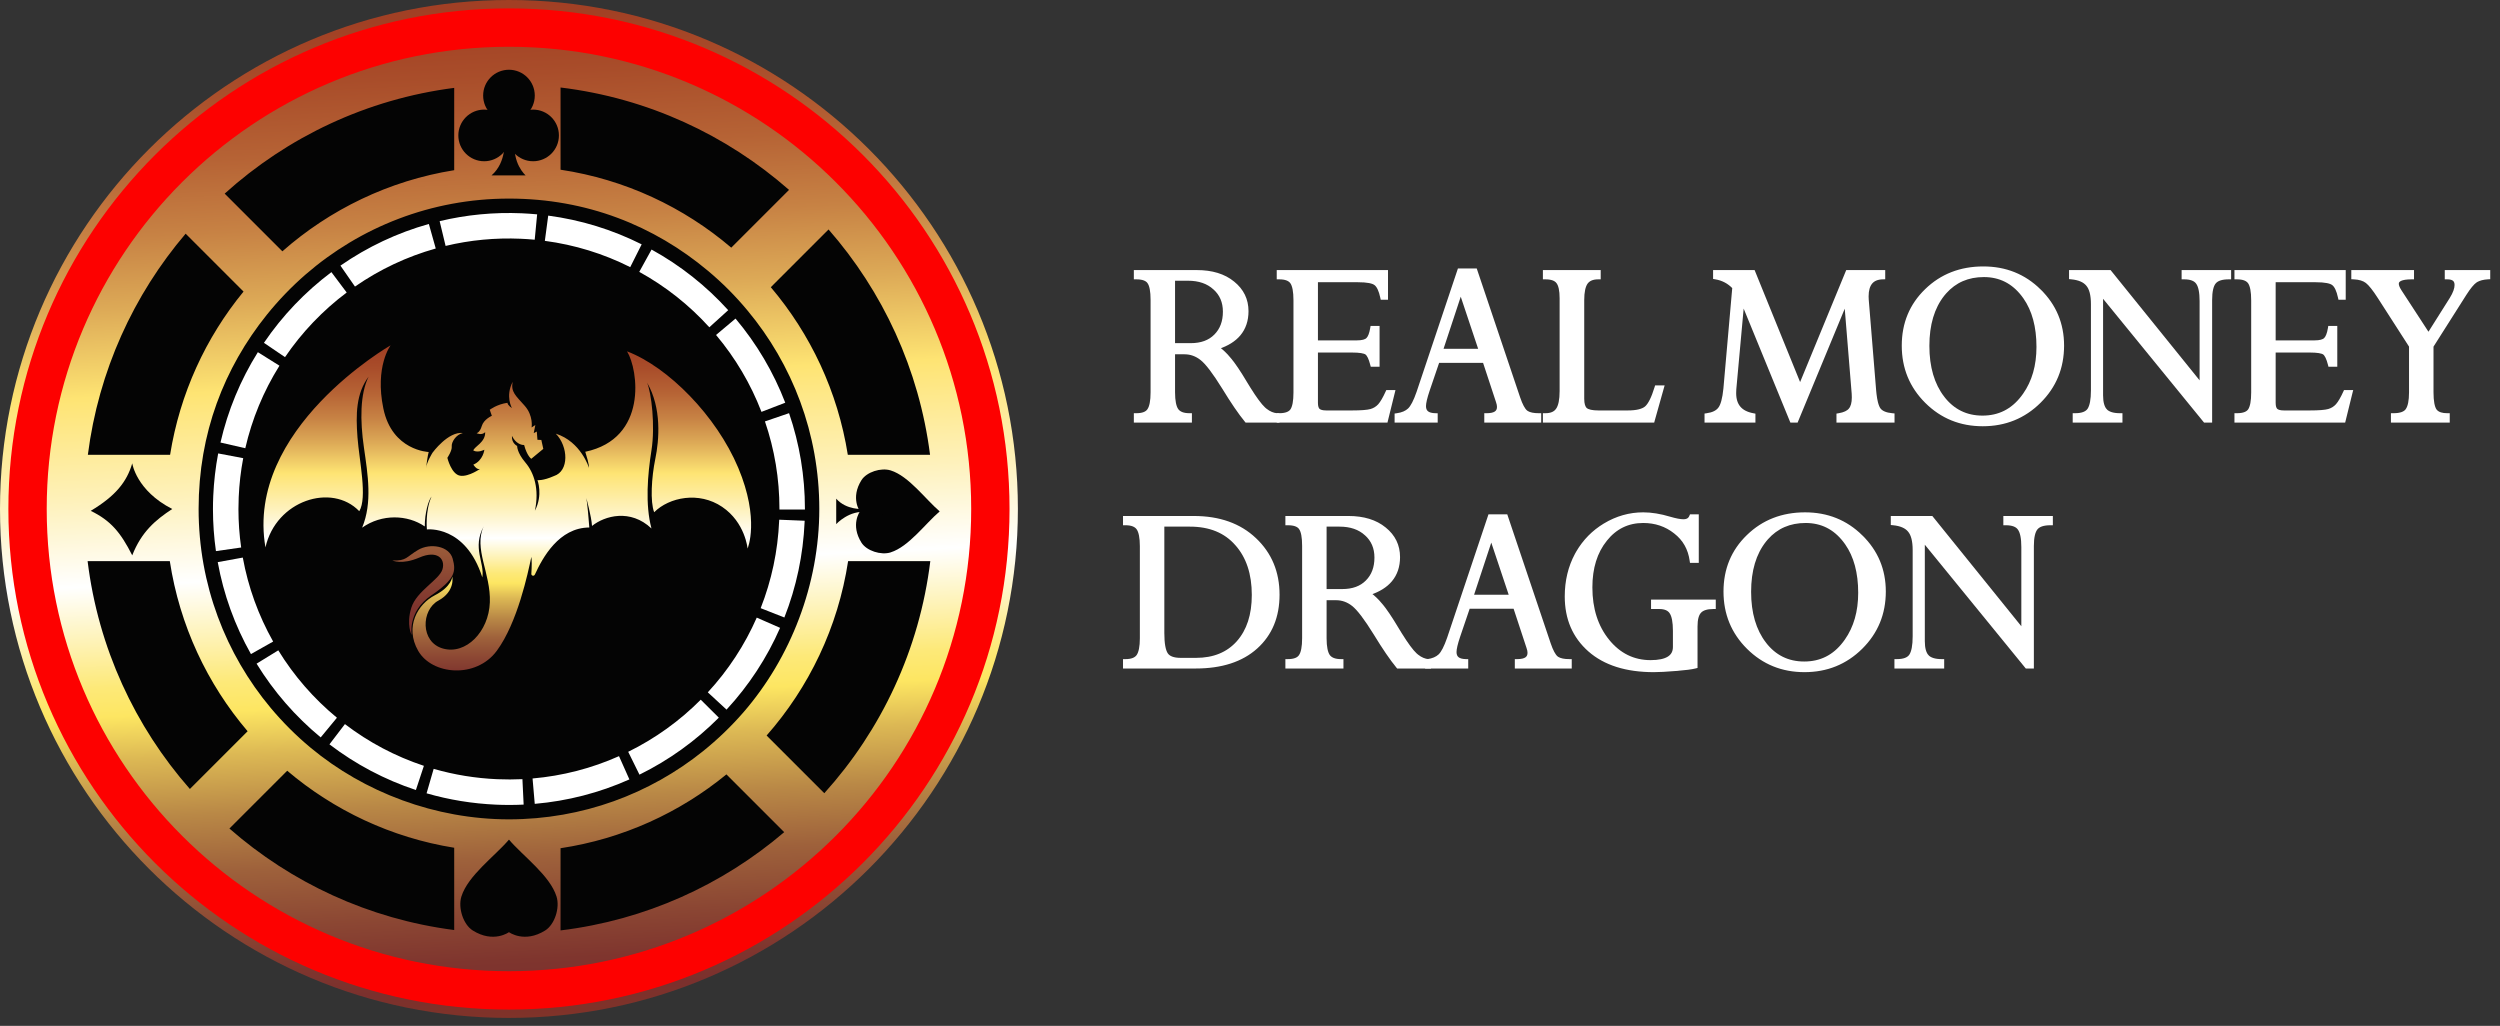 <svg width="251" height="103" viewBox="0 0 251 103" fill="none" xmlns="http://www.w3.org/2000/svg">
<rect x="0" y="0" width="251" height="103" fill="#333333" stroke="none"/>
<path d="M195.071 66.993H190.326V66.3H190.451C191.15 66.3 191.581 66.119 191.799 65.8C192.029 65.454 192.157 64.826 192.157 63.888V55.225C192.157 54.3 191.984 53.668 191.669 53.299L191.668 53.297C191.36 52.92 190.838 52.683 190.073 52.609L189.96 52.598V51.93H193.945L193.983 51.977L203.067 63.229V54.922C203.067 54.016 202.935 53.421 202.7 53.102L202.698 53.099C202.48 52.787 202.06 52.61 201.386 52.61H201.261V51.93H205.982V52.61H205.857C205.155 52.61 204.705 52.775 204.463 53.069C204.215 53.37 204.075 53.941 204.075 54.821V66.993H203.449L203.411 66.947L193.127 54.338V64.38C193.127 65.101 193.273 65.588 193.536 65.874H193.535C193.804 66.148 194.263 66.3 194.946 66.3H195.071V66.993Z" fill="white" stroke="white" stroke-width="0.25"/>
<path d="M181.231 51.564C183.46 51.564 185.349 52.321 186.888 53.835H186.887C188.435 55.349 189.211 57.204 189.211 59.392C189.211 61.622 188.432 63.51 186.876 65.05C185.319 66.589 183.414 67.359 181.169 67.359C178.931 67.359 177.034 66.589 175.486 65.05C173.938 63.51 173.164 61.622 173.164 59.392C173.164 57.163 173.934 55.299 175.474 53.809C177.015 52.312 178.937 51.564 181.231 51.564ZM181.282 52.383C179.69 52.383 178.402 52.942 177.408 54.061L177.213 54.293C176.199 55.57 175.687 57.274 175.687 59.418C175.687 61.561 176.196 63.283 177.202 64.594H177.201C178.204 65.894 179.515 66.541 181.143 66.541C182.787 66.541 184.115 65.877 185.135 64.544L185.323 64.289C186.231 62.995 186.688 61.407 186.688 59.518C186.688 57.484 186.24 55.84 185.356 54.577L185.173 54.329C184.169 53.028 182.875 52.383 181.282 52.383Z" fill="white" stroke="white" stroke-width="0.25"/>
<path d="M164.978 51.564C165.801 51.564 166.694 51.71 167.654 51.999H167.653C168.256 52.175 168.705 52.258 169.007 52.258C169.201 52.258 169.353 52.221 169.468 52.153C169.581 52.086 169.666 51.985 169.724 51.843L169.757 51.766H170.432V56.386H169.782L169.766 56.278C169.602 55.097 169.068 54.158 168.16 53.455L168.159 53.454C167.256 52.74 166.198 52.383 164.978 52.383C163.452 52.383 162.203 52.991 161.224 54.217V54.218C160.245 55.436 159.75 57.019 159.75 58.975C159.75 61.124 160.32 62.897 161.452 64.302H161.451C162.59 65.705 164.012 66.402 165.724 66.402C166.544 66.402 167.137 66.27 167.522 66.026C167.898 65.788 168.086 65.435 168.086 64.948V63.344C168.086 62.438 167.963 61.836 167.741 61.508L167.74 61.506C167.536 61.193 167.164 61.02 166.582 61.02H165.89V60.328H172.138V61.02H172.013C171.371 61.02 170.94 61.168 170.688 61.434L170.689 61.435C170.445 61.694 170.307 62.167 170.307 62.89V66.964L170.214 66.988C169.856 67.084 169.196 67.168 168.246 67.244L168.247 67.245C167.303 67.321 166.566 67.359 166.039 67.359C163.283 67.359 161.116 66.68 159.555 65.307C158.002 63.934 157.226 62.123 157.226 59.885C157.226 58.325 157.563 56.915 158.239 55.658L158.371 55.425C159.043 54.278 159.949 53.358 161.088 52.669V52.668C162.31 51.933 163.608 51.564 164.978 51.564Z" fill="white" stroke="white" stroke-width="0.25"/>
<path d="M147.825 59.836H151.646L149.724 54.081L147.825 59.836ZM157.677 66.993H152.213V66.3H152.338C152.752 66.3 153.04 66.228 153.222 66.102C153.396 65.982 153.488 65.802 153.488 65.542C153.488 65.392 153.454 65.217 153.382 65.016L153.381 65.012L152.057 60.995H147.464L146.483 63.878C146.231 64.626 146.11 65.152 146.11 65.466C146.11 65.75 146.198 65.946 146.358 66.077C146.523 66.212 146.785 66.292 147.163 66.3L147.285 66.303V66.993H143.209V66.317L143.316 66.302C143.846 66.229 144.244 66.055 144.523 65.792C144.802 65.528 145.102 64.961 145.413 64.061L149.504 51.851L149.532 51.766H151.24L151.268 51.851L155.562 64.605C155.687 64.976 155.813 65.278 155.939 65.511C156.065 65.746 156.188 65.905 156.304 66L156.403 66.068C156.653 66.218 157.031 66.3 157.552 66.3H157.677V66.993Z" fill="white" stroke="white" stroke-width="0.25"/>
<path d="M133.065 59.267H134.758C135.82 59.267 136.635 58.964 137.22 58.37L137.221 58.369C137.817 57.773 138.119 56.982 138.119 55.982C138.119 55.013 137.787 54.24 137.126 53.651L137.124 53.65C136.47 53.053 135.598 52.749 134.494 52.749H133.065V59.267ZM143.547 66.993H140.332L140.294 66.947C139.665 66.183 138.908 65.075 138.023 63.625V63.624C137.08 62.099 136.349 61.146 135.831 60.741L135.83 60.74C135.32 60.336 134.758 60.136 134.139 60.136H133.065V64.077C133.065 64.949 133.189 65.525 133.409 65.836C133.628 66.134 134.022 66.3 134.632 66.3H134.757V66.993H129.178V66.3H129.303C129.943 66.3 130.332 66.132 130.525 65.84L130.526 65.838C130.739 65.526 130.858 64.95 130.858 64.077V54.796C130.858 54.363 130.83 54.002 130.775 53.711C130.72 53.419 130.638 53.205 130.539 53.061V53.059C130.346 52.775 129.954 52.61 129.303 52.61H129.178V51.93H135.378C136.895 51.931 138.121 52.301 139.042 53.056C139.971 53.803 140.44 54.765 140.44 55.932C140.44 56.866 140.177 57.654 139.646 58.286C139.159 58.865 138.452 59.302 137.538 59.608C137.922 59.886 138.295 60.242 138.656 60.675H138.655C139.092 61.181 139.656 62.018 140.346 63.179L140.629 63.641C141.267 64.668 141.771 65.347 142.141 65.689L142.299 65.824C142.671 66.118 143.048 66.274 143.43 66.302L143.547 66.309V66.993Z" fill="white" stroke="white" stroke-width="0.25"/>
<path d="M119.856 51.93C122.415 51.93 124.473 52.658 126.017 54.124C127.567 55.589 128.342 57.453 128.342 59.708C128.342 61.919 127.61 63.693 126.141 65.016C124.672 66.339 122.634 66.993 120.046 66.993H112.875V66.3H113C113.621 66.3 114.013 66.133 114.224 65.836C114.444 65.515 114.567 64.939 114.567 64.077V54.846C114.567 53.965 114.444 53.386 114.224 53.075C114.013 52.777 113.621 52.61 113 52.61H112.875V51.93H119.856ZM116.774 63.559C116.774 64.081 116.806 64.517 116.867 64.867C116.929 65.219 117.02 65.477 117.133 65.65C117.35 65.984 117.801 66.175 118.544 66.175H120.071C121.86 66.175 123.255 65.6 124.271 64.461C125.29 63.311 125.806 61.74 125.806 59.733C125.806 57.601 125.24 55.911 124.12 54.651H124.119C123.011 53.387 121.465 52.749 119.466 52.749H116.774V63.559Z" fill="white" stroke="white" stroke-width="0.25"/>
<path d="M245.829 42.304H240.174V41.611H240.299C241.019 41.611 241.447 41.436 241.647 41.137L241.648 41.135C241.869 40.814 241.992 40.242 241.992 39.388V34.764L238.855 29.884C238.333 29.067 237.917 28.549 237.608 28.311C237.307 28.08 236.88 27.945 236.315 27.921L236.196 27.915V27.241H242.242V27.921H242.117C241.613 27.921 241.253 27.979 241.023 28.083C240.91 28.134 240.834 28.195 240.786 28.26C240.739 28.323 240.715 28.399 240.715 28.49C240.715 28.664 240.799 28.9 240.997 29.205L243.82 33.537L246.065 29.977C246.405 29.43 246.563 28.978 246.563 28.616C246.563 28.369 246.49 28.203 246.362 28.097C246.23 27.986 246.018 27.921 245.704 27.921H245.579V27.241H249.894V27.913L249.777 27.92C249.31 27.949 248.945 28.043 248.676 28.195L248.565 28.265C248.293 28.451 247.942 28.869 247.513 29.542L244.199 34.766V39.388C244.199 39.834 244.228 40.205 244.283 40.505C244.338 40.804 244.418 41.023 244.517 41.171L244.601 41.27C244.817 41.489 245.174 41.611 245.704 41.611H245.829V42.304Z" fill="white" stroke="white" stroke-width="0.25"/>
<path d="M235.385 27.241V29.966H234.881L234.859 29.867C234.709 29.165 234.497 28.736 234.247 28.537L234.244 28.535C234.129 28.438 233.932 28.354 233.635 28.297C233.34 28.24 232.961 28.211 232.494 28.211H228.351V34.3H232.367C232.926 34.3 233.264 34.197 233.429 34.033L233.43 34.032C233.609 33.86 233.756 33.512 233.848 32.953L233.865 32.848H234.538V36.697H233.874L233.85 36.602C233.771 36.292 233.685 36.044 233.594 35.856C233.501 35.668 233.408 35.55 233.318 35.487C233.228 35.424 233.07 35.367 232.827 35.328C232.588 35.29 232.28 35.27 231.9 35.27H228.351V40.448C228.351 40.806 228.429 41.025 228.552 41.141C228.686 41.26 228.928 41.334 229.312 41.334H231.9C232.827 41.334 233.45 41.282 233.785 41.187C234.116 41.092 234.394 40.92 234.622 40.669C234.854 40.405 235.11 39.972 235.386 39.361L235.419 39.288H236.101L236.062 39.443L235.381 42.208L235.357 42.304H224.464V41.611H224.589C225.239 41.611 225.632 41.446 225.824 41.161C226.029 40.849 226.144 40.276 226.144 39.413V30.157C226.144 29.712 226.115 29.34 226.058 29.041C226 28.741 225.916 28.52 225.812 28.372C225.611 28.085 225.22 27.921 224.589 27.921H224.464V27.241H235.385Z" fill="white" stroke="white" stroke-width="0.25"/>
<path d="M212.969 42.304H208.224V41.611H208.349C209.048 41.611 209.479 41.43 209.697 41.11C209.927 40.764 210.055 40.137 210.055 39.198V30.536C210.055 29.611 209.882 28.979 209.566 28.609L209.565 28.607C209.258 28.231 208.736 27.994 207.971 27.92L207.857 27.909V27.241H211.843L211.881 27.288L220.965 38.54V30.232C220.965 29.327 220.833 28.732 220.598 28.413L220.596 28.41C220.377 28.097 219.957 27.921 219.284 27.921H219.159V27.241H223.88V27.921H223.755C223.053 27.921 222.603 28.086 222.36 28.38C222.112 28.68 221.973 29.252 221.973 30.132V42.304H221.347L221.309 42.258L211.024 29.648V39.69C211.024 40.411 211.171 40.899 211.434 41.185H211.433C211.701 41.459 212.161 41.611 212.844 41.611H212.969V42.304Z" fill="white" stroke="white" stroke-width="0.25"/>
<path d="M199.129 26.875C201.358 26.875 203.247 27.632 204.786 29.145H204.785C206.333 30.659 207.109 32.515 207.109 34.703C207.108 36.933 206.33 38.821 204.774 40.36C203.217 41.9 201.312 42.67 199.067 42.67C196.829 42.67 194.932 41.9 193.384 40.36C191.836 38.821 191.062 36.933 191.062 34.703C191.062 32.474 191.832 30.61 193.372 29.12C194.913 27.623 196.835 26.875 199.129 26.875ZM199.18 27.693C197.588 27.693 196.3 28.253 195.306 29.372L195.11 29.604C194.097 30.88 193.585 32.585 193.585 34.728C193.585 36.872 194.094 38.594 195.1 39.905H195.099C196.102 41.205 197.413 41.852 199.041 41.852C200.685 41.852 202.013 41.188 203.033 39.855L203.221 39.6C204.129 38.306 204.586 36.718 204.586 34.829C204.586 32.795 204.138 31.151 203.254 29.888L203.071 29.64C202.067 28.339 200.773 27.693 199.18 27.693Z" fill="white" stroke="white" stroke-width="0.25"/>
<path d="M190.086 42.304H184.506V41.631L184.612 41.613C185.163 41.523 185.523 41.345 185.722 41.102L185.723 41.1C185.931 40.854 186.047 40.464 186.047 39.905C186.047 39.791 186.043 39.664 186.035 39.524L185.295 30.468L180.428 42.227L180.397 42.304H179.838L179.806 42.226L174.986 30.462L174.2 39.083C174.192 39.223 174.187 39.354 174.187 39.477C174.187 40.091 174.343 40.565 174.64 40.913C174.938 41.262 175.392 41.499 176.017 41.613L176.12 41.633V42.304H171.26V41.628L171.369 41.612C171.964 41.531 172.371 41.326 172.613 41.016L172.614 41.014C172.737 40.86 172.848 40.62 172.941 40.283C173.033 39.947 173.105 39.523 173.155 39.01L174.046 28.877C173.55 28.357 172.944 28.038 172.223 27.919L172.119 27.901V27.241H176.079L176.11 27.319L180.73 38.69L185.413 27.318L185.445 27.241H189.151V27.918L189.029 27.921C188.498 27.933 188.12 28.094 187.872 28.388C187.621 28.685 187.484 29.137 187.484 29.766C187.484 29.872 187.489 29.982 187.497 30.097L188.242 39.226L188.277 39.569C188.316 39.898 188.365 40.179 188.424 40.414C188.504 40.728 188.601 40.95 188.708 41.091C188.929 41.371 189.338 41.555 189.972 41.612L190.086 41.622V42.304Z" fill="white" stroke="white" stroke-width="0.25"/>
<path d="M160.585 27.241V27.921H160.46C159.897 27.921 159.517 28.093 159.287 28.412C159.058 28.742 158.931 29.306 158.931 30.132V40.032C158.931 40.568 159.044 40.895 159.228 41.06C159.325 41.144 159.474 41.213 159.686 41.261C159.897 41.309 160.163 41.334 160.486 41.334H163.428C164.33 41.334 164.925 41.177 165.251 40.898C165.416 40.752 165.584 40.519 165.75 40.185C165.917 39.852 166.079 39.427 166.238 38.909L166.265 38.821H166.964L166.919 38.98L166.01 42.212L165.985 42.304H155.032V41.611H155.157C155.736 41.611 156.118 41.432 156.34 41.099L156.342 41.098C156.581 40.752 156.711 40.149 156.711 39.262V29.942C156.711 29.147 156.588 28.629 156.372 28.352L156.37 28.35C156.169 28.077 155.781 27.921 155.157 27.921H155.032V27.241H160.585Z" fill="white" stroke="white" stroke-width="0.25"/>
<path d="M144.759 35.146H148.58L146.658 29.392L144.759 35.146ZM154.611 42.304H149.147V41.611H149.272C149.686 41.611 149.974 41.539 150.156 41.413C150.33 41.292 150.422 41.113 150.422 40.852C150.422 40.703 150.388 40.528 150.316 40.327L150.315 40.323L148.991 36.306H144.398L143.417 39.188C143.165 39.937 143.044 40.463 143.044 40.777C143.044 41.06 143.132 41.257 143.292 41.388C143.457 41.522 143.719 41.603 144.097 41.611L144.219 41.614V42.304H140.143V41.628L140.25 41.613C140.78 41.54 141.178 41.366 141.457 41.102C141.736 40.839 142.036 40.272 142.347 39.372L146.438 27.162L146.466 27.077H148.174L148.202 27.162L152.496 39.916C152.621 40.286 152.747 40.588 152.873 40.822C152.999 41.056 153.122 41.216 153.238 41.31L153.337 41.379C153.587 41.529 153.965 41.611 154.486 41.611H154.611V42.304Z" fill="white" stroke="white" stroke-width="0.25"/>
<path d="M139.23 27.241V29.966H138.726L138.705 29.867C138.554 29.165 138.343 28.736 138.093 28.537L138.09 28.535C137.975 28.438 137.777 28.354 137.48 28.297C137.186 28.24 136.807 28.211 136.34 28.211H132.196V34.3H136.213C136.772 34.3 137.11 34.197 137.274 34.033L137.275 34.032C137.455 33.86 137.601 33.512 137.693 32.953L137.711 32.848H138.384V36.697H137.72L137.695 36.602C137.616 36.292 137.531 36.044 137.439 35.856C137.347 35.668 137.253 35.55 137.164 35.487C137.074 35.424 136.915 35.367 136.673 35.328C136.433 35.29 136.125 35.27 135.746 35.27H132.196V40.448C132.196 40.806 132.275 41.025 132.397 41.141C132.531 41.26 132.774 41.334 133.157 41.334H135.746C136.673 41.334 137.296 41.282 137.631 41.187C137.961 41.092 138.24 40.92 138.468 40.669C138.699 40.405 138.955 39.972 139.231 39.361L139.265 39.288H139.946L139.908 39.443L139.226 42.208L139.203 42.304H128.309V41.611H128.434C129.085 41.611 129.478 41.446 129.67 41.161C129.875 40.849 129.989 40.276 129.989 39.413V30.157C129.989 29.712 129.96 29.34 129.903 29.041C129.846 28.741 129.762 28.52 129.658 28.372C129.457 28.085 129.066 27.921 128.434 27.921H128.309V27.241H139.23Z" fill="white" stroke="white" stroke-width="0.25"/>
<path d="M117.85 34.578H119.543C120.605 34.578 121.42 34.274 122.005 33.681L122.006 33.68C122.602 33.084 122.904 32.293 122.904 31.293C122.904 30.324 122.572 29.55 121.911 28.962L121.909 28.961C121.255 28.364 120.383 28.06 119.279 28.06H117.85V34.578ZM128.332 42.304H125.117L125.079 42.258C124.45 41.494 123.693 40.385 122.808 38.935V38.935C121.865 37.41 121.134 36.457 120.616 36.052L120.615 36.051C120.105 35.647 119.543 35.446 118.924 35.446H117.85V39.388C117.85 40.26 117.974 40.835 118.194 41.147C118.413 41.445 118.807 41.611 119.417 41.611H119.542V42.304H113.963V41.611H114.088C114.729 41.611 115.117 41.443 115.31 41.15L115.311 41.148C115.524 40.837 115.643 40.26 115.643 39.388V30.106C115.643 29.674 115.615 29.312 115.56 29.021C115.505 28.73 115.424 28.516 115.324 28.372V28.37C115.131 28.085 114.739 27.921 114.088 27.921H113.963V27.241H120.163C121.68 27.241 122.906 27.612 123.827 28.367C124.756 29.114 125.225 30.076 125.225 31.243C125.225 32.177 124.962 32.965 124.431 33.597C123.944 34.176 123.237 34.613 122.323 34.919C122.707 35.197 123.08 35.553 123.441 35.986H123.44C123.877 36.492 124.441 37.328 125.131 38.49L125.414 38.952C126.052 39.979 126.556 40.658 126.926 41L127.084 41.135C127.456 41.429 127.833 41.585 128.215 41.612L128.332 41.62V42.304Z" fill="white" stroke="white" stroke-width="0.25"/>
<path d="M51.1 99.951C78.079 99.951 99.949 78.081 99.949 51.102C99.949 24.123 78.079 2.253 51.1 2.253C24.121 2.253 2.251 24.123 2.251 51.102C2.251 78.081 24.121 99.951 51.1 99.951Z" fill="#040404"/>
<path d="M53.698 57.694C54.477 55.986 56.12 52.975 59.167 52.96C58.973 50.364 58.857 49.976 58.857 49.976C58.857 49.976 59.381 51.836 59.438 52.805C60.717 51.777 63.294 51.061 65.407 53.058C64.767 50.655 65.019 47.652 65.407 45.209C65.794 42.768 65.407 39.434 64.96 38.406C66.453 40.963 66.182 44.181 65.794 46.061C65.407 47.941 65.27 50.382 65.678 51.428C67.189 49.917 70.175 49.316 72.499 50.886C74.824 52.456 75.057 55.073 75.057 55.073C75.057 55.073 76.306 52.172 74.118 46.962C71.927 41.751 67.088 36.849 62.955 35.275C64.095 37.125 65.051 44.032 58.761 45.358C59.193 46.714 59.132 46.962 59.132 46.962C59.132 46.962 58.331 44.342 55.801 43.539C57.065 44.834 57.157 47.301 55.617 47.794C54.506 48.286 53.962 48.207 53.962 48.207C53.962 48.207 54.537 49.676 53.703 51.277C54.167 49.087 53.611 47.454 52.748 46.436C51.884 45.419 51.923 44.775 51.923 44.775C51.923 44.775 51.336 44.498 51.401 43.764C51.759 44.496 52.314 44.692 52.622 44.677C52.916 45.786 53.34 46.063 53.34 46.063L54.547 45.068L54.351 44.172L53.96 44.155L53.895 43.325L53.585 43.487L53.748 42.672L53.373 42.915C53.373 42.915 53.572 41.744 52.676 40.734C51.779 39.723 51.273 39.349 51.469 38.339C50.72 39.79 51.395 40.963 51.395 40.963C51.395 40.963 50.98 40.719 50.947 40.441C49.888 40.587 49.17 41.142 49.17 41.142L49.382 41.745C49.382 41.745 48.567 42.103 48.371 42.771C48.175 43.439 47.849 43.489 47.849 43.489C47.849 43.489 48.338 43.749 48.712 43.391C48.746 44.417 47.603 44.842 47.522 45.233C48.011 45.493 48.631 45.151 48.631 45.151C48.631 45.151 48.517 46.227 47.522 46.651C48.011 47.384 48.321 46.993 48.321 46.993C48.321 46.993 47.072 47.908 46.192 47.76C45.312 47.615 44.915 45.965 44.915 45.965C44.915 45.965 45.404 45.233 45.354 44.825C45.304 44.417 45.762 43.635 46.478 43.472C44.995 43.293 43.43 45.445 43.43 45.445C43.43 45.445 42.827 46.389 42.779 47.01C42.91 45.819 43.039 45.38 43.039 45.38C43.039 45.38 39.373 45.258 38.491 41.022C37.609 36.786 39.221 34.668 39.221 34.668C39.221 34.668 24.59 43.05 26.652 54.958C27.713 50.242 33.306 48.452 36.072 51.325C36.898 49.96 36.072 46.262 35.893 43.926C35.714 41.592 35.749 39.509 37.005 37.821C36.144 39.581 36.144 42.203 36.538 44.932C36.933 47.661 37.4 50.462 36.359 52.977C38.336 51.576 40.922 51.67 42.646 52.855C42.646 51.526 43.002 50.246 43.327 49.851C42.681 51.288 42.86 53.156 42.86 53.156C42.86 53.156 46.736 52.681 48.425 57.971C48.675 56.473 47.384 55.023 48.57 52.833C47.522 55.082 49.288 57.538 49.181 60.482C49.074 63.427 46.775 65.761 44.476 65.115C42.177 64.47 42.286 61.237 44.009 60.303C45.733 59.37 45.41 57.89 45.41 57.89C45.41 57.89 45.367 58.89 43.664 59.763C41.961 60.636 40.599 62.912 41.983 65.339C43.367 67.765 47.794 68.169 49.879 65.339C51.964 62.508 53.006 57.528 53.347 55.912C53.399 56.181 53.395 56.916 53.347 57.61C53.334 57.809 53.606 57.881 53.689 57.698L53.698 57.694Z" fill="url(#paint0_linear_3548_917)"/>
<path d="M39.385 56.268C39.385 56.268 40.336 56.742 42.112 55.975C43.889 55.207 44.734 56.089 44.426 57.152C44.12 58.213 41.817 59.326 41.293 61.027C40.769 62.728 41.332 63.763 41.332 63.763C41.332 63.763 40.884 61.423 43.288 59.787C45.692 58.15 45.806 57.383 45.448 56.091C45.09 54.8 43.184 54.506 41.983 55.209C40.782 55.912 40.837 56.333 39.383 56.27L39.385 56.268Z" fill="url(#paint1_linear_3548_917)"/>
<path d="M51.096 0C22.877 0 0 22.876 0 51.1C0 79.325 22.876 102.2 51.096 102.2C79.317 102.2 102.196 79.319 102.196 51.1C102.196 22.881 79.321 0 51.096 0ZM93.377 45.663H85.12C84.113 39.308 81.371 33.533 77.389 28.835L83.186 23.038C88.62 29.248 92.283 37.057 93.377 45.661V45.663ZM56.279 8.785C65.018 9.844 72.937 13.549 79.219 19.064L73.418 24.865C68.651 20.798 62.761 18.014 56.279 17.038V8.785ZM45.602 8.825V17.087C39.048 18.136 33.114 21.038 28.35 25.232L22.558 19.44C28.83 13.775 36.797 9.954 45.602 8.823V8.825ZM18.639 23.462L24.451 29.274C20.665 33.883 18.062 39.502 17.078 45.661H8.821C9.892 37.249 13.41 29.601 18.639 23.462ZM8.796 56.338H17.049C18.036 62.794 20.809 68.664 24.861 73.417L19.064 79.214C13.554 72.946 9.864 65.047 8.796 56.34V56.338ZM45.602 93.375C37.011 92.27 29.23 88.611 23.034 83.184L28.835 77.383C33.516 81.354 39.273 84.096 45.602 85.115V93.377V93.375ZM31.164 75.053C29.726 73.856 28.396 72.525 27.189 71.088C22.662 65.674 19.94 58.702 19.94 51.1C19.94 43.498 22.503 36.944 26.785 31.608C27.962 30.145 29.267 28.789 30.678 27.562C36.147 22.815 43.284 19.938 51.096 19.938C58.908 19.938 65.678 22.665 71.084 27.193C72.527 28.4 73.852 29.73 75.049 31.173C79.552 36.575 82.258 43.524 82.258 51.1C82.258 58.676 79.384 66.043 74.64 71.518C73.413 72.93 72.057 74.234 70.594 75.411C65.257 79.699 58.479 82.262 51.096 82.262C43.714 82.262 36.566 79.555 31.164 75.053ZM56.279 93.416V85.162C62.541 84.216 68.25 81.587 72.933 77.749L78.734 83.55C72.529 88.845 64.793 92.38 56.279 93.414V93.416ZM82.76 79.638L76.968 73.847C81.214 69.022 84.137 62.99 85.15 56.338H93.403C92.312 65.246 88.471 73.31 82.762 79.636L82.76 79.638Z" fill="url(#paint2_linear_3548_917)"/>
<path d="M51.12 80.817C50.683 80.817 50.244 80.808 49.805 80.788C47.434 80.684 45.087 80.301 42.828 79.649L43.539 77.192C45.603 77.788 47.749 78.138 49.917 78.232C50.77 78.269 51.615 78.267 52.451 78.227L52.574 80.782C52.094 80.806 51.606 80.817 51.122 80.817H51.12ZM53.689 80.707L53.469 78.159C56.475 77.898 59.396 77.145 62.148 75.917L63.191 78.253C60.178 79.598 56.98 80.422 53.689 80.707ZM41.756 79.317C38.627 78.282 35.708 76.74 33.077 74.732L34.631 72.699C37.033 74.535 39.701 75.942 42.559 76.889L41.756 79.317ZM64.202 77.776L63.071 75.481C65.774 74.151 68.224 72.391 70.356 70.249L72.169 72.053C69.839 74.394 67.158 76.321 64.202 77.776ZM32.201 74.035C29.654 71.933 27.488 69.442 25.761 66.632L27.94 65.293C29.518 67.863 31.5 70.14 33.828 72.06L32.201 74.033V74.035ZM72.944 71.245L71.064 69.51C73.116 67.289 74.769 64.763 75.978 62.008L78.321 63.036C76.998 66.053 75.19 68.815 72.944 71.247V71.245ZM25.195 65.669C23.571 62.789 22.449 59.684 21.861 56.438L24.377 55.98C24.916 58.944 25.94 61.779 27.424 64.412L25.195 65.669ZM78.751 61.997L76.371 61.06C77.472 58.266 78.096 55.314 78.228 52.285L78.232 52.178L80.788 52.283L80.784 52.392C80.638 55.707 79.956 58.938 78.751 61.997ZM21.68 55.333C21.483 53.945 21.381 52.528 21.381 51.12C21.381 50.683 21.39 50.244 21.41 49.803C21.473 48.366 21.639 46.926 21.905 45.524L24.418 46C24.174 47.282 24.023 48.598 23.966 49.914C23.948 50.318 23.94 50.718 23.94 51.118C23.94 52.406 24.032 53.702 24.213 54.969L21.68 55.331V55.333ZM80.814 51.159H78.256V51.08C78.256 48.08 77.767 45.129 76.8 42.31L79.221 41.482C80.278 44.568 80.814 47.799 80.814 51.08V51.159ZM24.628 45.002L22.136 44.43C22.874 41.214 24.136 38.16 25.889 35.359L28.057 36.716C26.455 39.275 25.302 42.063 24.628 45.002ZM76.452 41.351C75.371 38.542 73.835 35.944 71.891 33.631L73.848 31.985C75.976 34.516 77.655 37.358 78.839 40.432L76.452 41.352V41.351ZM28.616 35.858L26.499 34.42C28.352 31.693 30.631 29.306 33.273 27.322L34.808 29.369C32.392 31.182 30.309 33.365 28.614 35.858H28.616ZM71.217 32.859C69.188 30.619 66.82 28.748 64.182 27.295L65.416 25.055C68.302 26.643 70.892 28.691 73.112 31.142L71.217 32.859ZM35.638 28.771L34.18 26.669C36.898 24.783 39.886 23.376 43.057 22.486L43.749 24.949C40.85 25.763 38.123 27.049 35.638 28.773V28.771ZM63.274 26.819C60.582 25.466 57.7 24.579 54.703 24.182L55.041 21.647C58.32 22.082 61.477 23.053 64.424 24.532L63.276 26.819H63.274ZM44.738 24.691L44.14 22.204C46.823 21.56 49.589 21.293 52.392 21.414C52.906 21.436 53.423 21.473 53.929 21.521L53.685 24.067C53.222 24.023 52.749 23.99 52.279 23.97C49.72 23.859 47.188 24.102 44.736 24.691H44.738Z" fill="white"/>
<path d="M51.1 12.187C52.532 12.187 53.692 11.026 53.692 9.595C53.692 8.163 52.532 7.002 51.1 7.002C49.668 7.002 48.508 8.163 48.508 9.595C48.508 11.026 49.668 12.187 51.1 12.187Z" fill="#040404"/>
<path d="M53.523 16.189C54.954 16.189 56.115 15.028 56.115 13.597C56.115 12.165 54.954 11.004 53.523 11.004C52.091 11.004 50.93 12.165 50.93 13.597C50.93 15.028 52.091 16.189 53.523 16.189Z" fill="#040404"/>
<path d="M48.609 16.189C50.041 16.189 51.202 15.028 51.202 13.597C51.202 12.165 50.041 11.004 48.609 11.004C47.178 11.004 46.017 12.165 46.017 13.597C46.017 15.028 47.178 16.189 48.609 16.189Z" fill="#040404"/>
<path d="M50.633 13.99C50.633 13.99 50.917 16.248 49.349 17.61H52.774C52.774 17.61 51.371 16.392 51.722 14.082C51.825 11.978 51.702 10.37 51.702 10.37L50.237 10.7L50.633 13.99Z" fill="#040404"/>
<path d="M55.875 90.008C55.211 87.895 52.508 85.95 51.1 84.299C49.694 85.952 46.989 87.895 46.325 90.008C45.969 91.142 46.508 92.818 47.462 93.418C49.554 94.731 51.1 93.589 51.1 93.589C51.1 93.589 52.645 94.731 54.739 93.418C55.694 92.818 56.231 91.142 55.875 90.008Z" fill="#040404"/>
<path d="M89.427 55.456C91.246 54.884 92.921 52.554 94.346 51.344C92.921 50.131 91.248 47.801 89.427 47.231C88.449 46.925 87.006 47.388 86.489 48.211C85.358 50.013 86.341 51.346 86.341 51.346C86.341 51.346 85.356 52.676 86.489 54.48C87.006 55.303 88.449 55.766 89.427 55.46V55.456Z" fill="#040404"/>
<path d="M86.657 51.102C86.657 51.102 84.971 51.235 83.956 50.065V52.62C83.956 52.62 85.286 51.166 87.01 51.428C88.58 51.506 89.36 51.82 89.36 51.82L89.113 50.727L86.657 51.102Z" fill="#040404"/>
<path d="M13.277 46.515C13.277 46.515 13.67 49.255 17.294 51.102C15.633 52.192 14.211 53.375 13.277 55.757C12.1 53.432 11.104 52.261 9.109 51.288C11.585 49.809 12.733 48.39 13.277 46.517V46.515Z" fill="#040404"/>
<path d="M51.096 0.841C23.342 0.841 0.841 23.342 0.841 51.102C0.841 78.862 23.342 101.362 51.096 101.362C78.85 101.362 101.357 78.862 101.357 51.102C101.357 23.342 78.856 0.841 51.096 0.841ZM51.096 97.508C25.468 97.508 4.69 76.73 4.69 51.102C4.69 25.474 25.468 4.696 51.096 4.696C76.725 4.696 97.508 25.474 97.508 51.102C97.508 76.73 76.73 97.508 51.096 97.508Z" fill="#FD0100"/>
<defs>
<linearGradient id="paint0_linear_3548_917" x1="50.94" y1="24.887" x2="50.94" y2="75.131" gradientUnits="userSpaceOnUse">
<stop stop-color="#9A420F"/>
<stop offset="0.16" stop-color="#A03C22"/>
<stop offset="0.2" stop-color="#A24024"/>
<stop offset="0.24" stop-color="#A94D2A"/>
<stop offset="0.29" stop-color="#B66335"/>
<stop offset="0.34" stop-color="#C78244"/>
<stop offset="0.39" stop-color="#DDAA57"/>
<stop offset="0.44" stop-color="#F8DA6E"/>
<stop offset="0.45" stop-color="#FEE473"/>
<stop offset="0.52" stop-color="#FEF1BA"/>
<stop offset="0.58" stop-color="white"/>
<stop offset="0.62" stop-color="#FEF2B3"/>
<stop offset="0.65" stop-color="#FDE978"/>
<stop offset="0.67" stop-color="#FDE662"/>
<stop offset="0.7" stop-color="#DCB854"/>
<stop offset="0.74" stop-color="#B98846"/>
<stop offset="0.78" stop-color="#9E613B"/>
<stop offset="0.82" stop-color="#8B4633"/>
<stop offset="0.85" stop-color="#7F352E"/>
<stop offset="0.87" stop-color="#7B302D"/>
<stop offset="1" stop-color="#9F420E"/>
</linearGradient>
<linearGradient id="paint1_linear_3548_917" x1="42.492" y1="-20.012" x2="42.492" y2="75.131" gradientUnits="userSpaceOnUse">
<stop stop-color="#9A420F"/>
<stop offset="0.16" stop-color="#A03C22"/>
<stop offset="0.2" stop-color="#A24024"/>
<stop offset="0.24" stop-color="#A94D2A"/>
<stop offset="0.29" stop-color="#B66335"/>
<stop offset="0.34" stop-color="#C78244"/>
<stop offset="0.39" stop-color="#DDAA57"/>
<stop offset="0.44" stop-color="#F8DA6E"/>
<stop offset="0.45" stop-color="#FEE473"/>
<stop offset="0.52" stop-color="#FEF1BA"/>
<stop offset="0.58" stop-color="white"/>
<stop offset="0.62" stop-color="#FEF2B3"/>
<stop offset="0.65" stop-color="#FDE978"/>
<stop offset="0.67" stop-color="#FDE662"/>
<stop offset="0.7" stop-color="#DCB854"/>
<stop offset="0.74" stop-color="#B98846"/>
<stop offset="0.78" stop-color="#9E613B"/>
<stop offset="0.82" stop-color="#8B4633"/>
<stop offset="0.85" stop-color="#7F352E"/>
<stop offset="0.87" stop-color="#7B302D"/>
<stop offset="1" stop-color="#9F420E"/>
</linearGradient>
<linearGradient id="paint2_linear_3548_917" x1="47.55" y1="-27.464" x2="54.13" y2="118.168" gradientUnits="userSpaceOnUse">
<stop stop-color="#9A420F"/>
<stop offset="0.16" stop-color="#A03C22"/>
<stop offset="0.2" stop-color="#A24024"/>
<stop offset="0.24" stop-color="#A94D2A"/>
<stop offset="0.29" stop-color="#B66335"/>
<stop offset="0.34" stop-color="#C78244"/>
<stop offset="0.39" stop-color="#DDAA57"/>
<stop offset="0.44" stop-color="#F8DA6E"/>
<stop offset="0.45" stop-color="#FEE473"/>
<stop offset="0.52" stop-color="#FEF1BA"/>
<stop offset="0.58" stop-color="white"/>
<stop offset="0.62" stop-color="#FEF2B3"/>
<stop offset="0.65" stop-color="#FDE978"/>
<stop offset="0.67" stop-color="#FDE662"/>
<stop offset="0.7" stop-color="#DCB854"/>
<stop offset="0.74" stop-color="#B98846"/>
<stop offset="0.78" stop-color="#9E613B"/>
<stop offset="0.82" stop-color="#8B4633"/>
<stop offset="0.85" stop-color="#7F352E"/>
<stop offset="0.87" stop-color="#7B302D"/>
<stop offset="1" stop-color="#9F420E"/>
</linearGradient>
</defs>
</svg>
